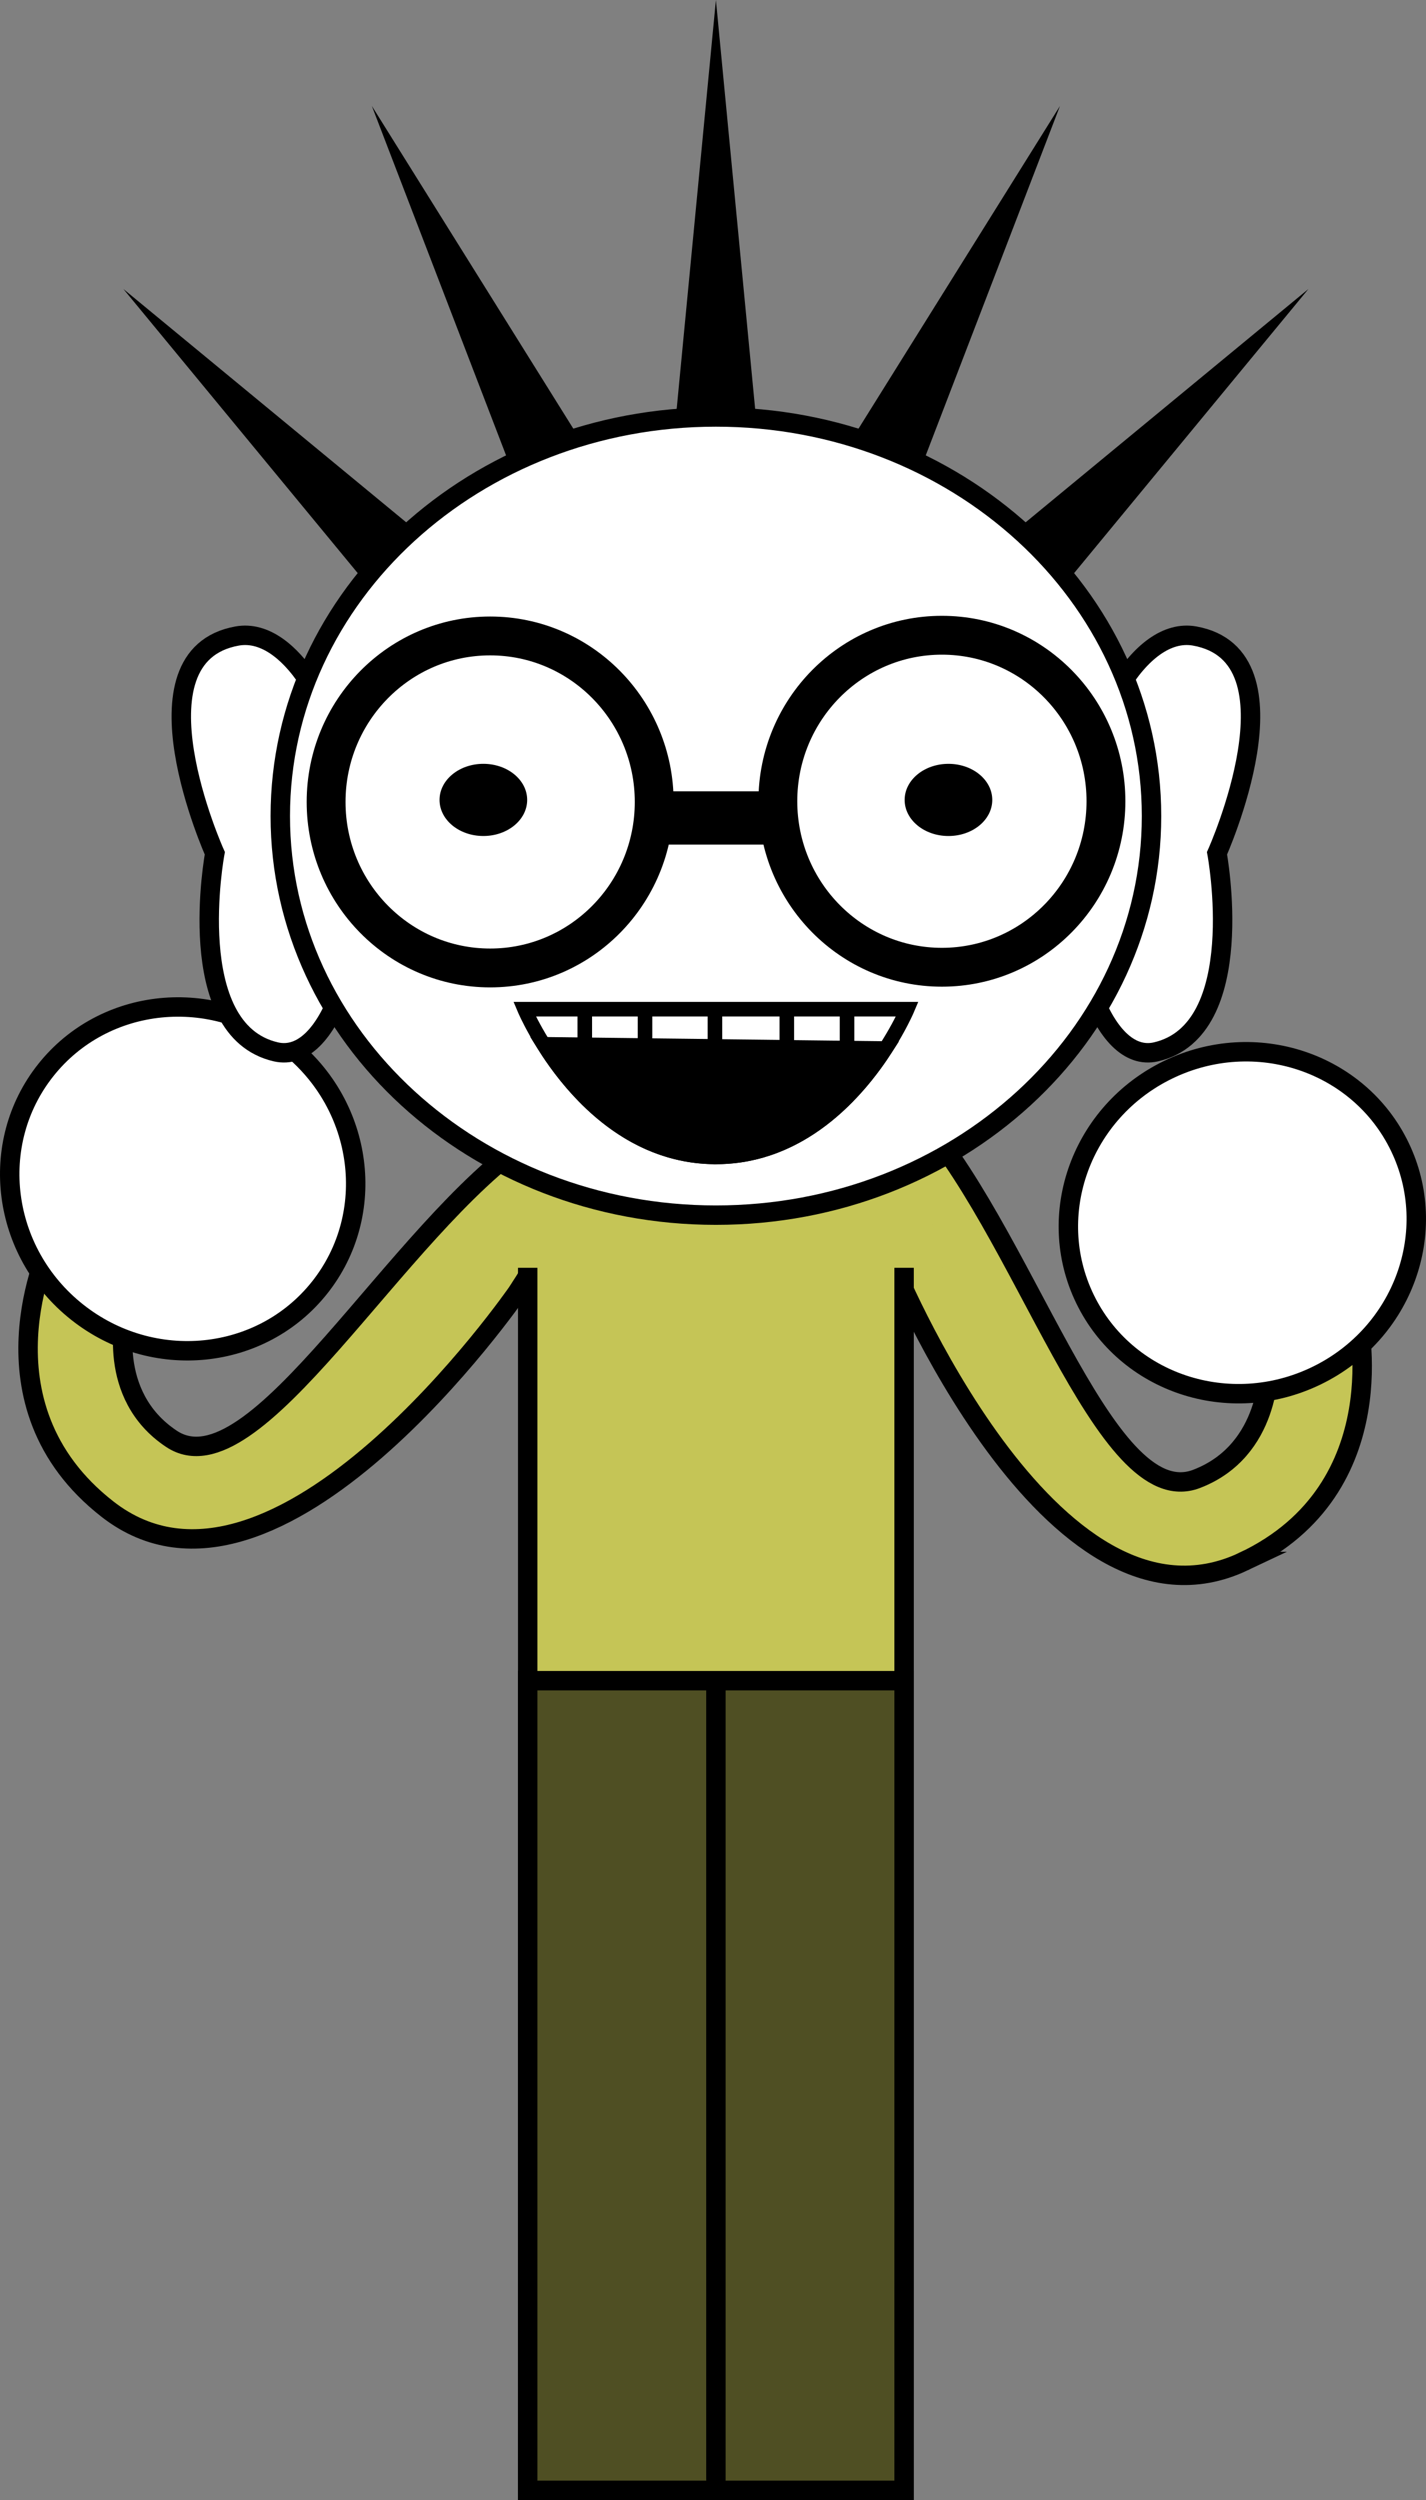<svg viewBox="0,0,146.813,257.339" height="257.339" width="146.813" xmlns:xlink="http://www.w3.org/1999/xlink" xmlns="http://www.w3.org/2000/svg" version="1.1"><rect x="0" y="0" width="146.813" height="257.339" fill="#808080" stroke="none"/><g transform="translate(-166.294,-49.411)"><g style="mix-blend-mode: normal" stroke-dashoffset="0" stroke-dasharray="" stroke-miterlimit="10" stroke-linejoin="miter" fill-rule="nonzero" data-paper-data="{&quot;isPaintingLayer&quot;:true}"><path stroke-linecap="butt" stroke-width="2" stroke="#000000" fill="#c5c556" data-paper-data="{&quot;index&quot;:null}" d="M294.335,210.14c-19.942,9.44 -36.305,-30.986 -36.305,-30.986c0,0 -11.348,-29.862 2.109,-15.738c11.5,12.071 19.715,41.913 29.345,38.224c7.661,-2.934 7.424,-11.574 7.424,-11.574l9.126,-5.246c0,0 4.21,17.789 -11.7,25.32z"></path><path stroke-linecap="butt" stroke-width="2" stroke="#000000" fill="#ffffff" data-paper-data="{&quot;index&quot;:null}" d="M286.578,159.516c8.95,-4.328 19.616,-0.783 23.823,7.918c4.208,8.701 0.363,19.263 -8.586,23.591c-8.95,4.328 -19.616,0.783 -23.823,-7.918c-4.208,-8.701 -0.363,-19.263 8.586,-23.591z"></path><path stroke-linecap="butt" stroke-width="2" stroke="#000000" fill="#c5c556" data-paper-data="{&quot;index&quot;:null}" d="M171.469,177.495l7.763,7.11c0,0 -2.115,8.38 4.722,12.914c8.595,5.7 23.119,-21.633 36.974,-30.905c16.213,-10.85 -1.374,15.819 -1.374,15.819c0,0 -24.784,35.885 -42.188,22.324c-13.884,-10.819 -5.897,-27.262 -5.897,-27.262z"></path><path stroke-linecap="butt" stroke-width="2" stroke="#000000" fill="#c5c556" data-paper-data="{&quot;index&quot;:null}" d="M220.625,305.75v-166.839h38.75v166.839z"></path><path stroke-linecap="butt" stroke-width="2" stroke="#000000" fill="#ffffff" data-paper-data="{&quot;index&quot;:null}" d="M199.21,181.938c-6.004,7.574 -17.186,8.708 -24.977,2.533c-7.79,-6.175 -9.239,-17.321 -3.235,-24.895c6.004,-7.574 17.186,-8.708 24.977,-2.533c7.791,6.175 9.239,17.321 3.235,24.895z"></path><path stroke-linecap="butt" stroke-width="0" stroke="none" fill="#c5c556" d="M216.125,179.911l3.5,-12.25l40.75,-0.25l3,12.5z"></path><path stroke-linecap="butt" stroke-width="0" stroke="none" fill="#000000" data-paper-data="{&quot;index&quot;:null}" d="M204.576,60.316l26.338,42.179l-8.502,4.239z"></path><path stroke-linecap="butt" stroke-width="0" stroke="none" fill="#000000" data-paper-data="{&quot;index&quot;:null}" d="M178.999,79.16l38.361,31.643l-6.718,6.718z"></path><path stroke-linecap="butt" stroke-width="0" stroke="none" fill="#000000" data-paper-data="{&quot;index&quot;:null}" d="M257.588,106.734l-8.502,-4.239l26.338,-42.179z"></path><path stroke-linecap="butt" stroke-width="0" stroke="none" fill="#000000" data-paper-data="{&quot;index&quot;:null}" d="M269.358,117.521l-6.718,-6.718l38.361,-31.643z"></path><path stroke-linecap="butt" stroke-width="0" stroke="none" fill="#000000" data-paper-data="{&quot;index&quot;:null}" d="M244.75,98.911h-9.5l4.75,-49.5z"></path><path stroke-linecap="butt" stroke-width="2" stroke="#000000" fill="#ffffff" data-paper-data="{&quot;index&quot;:null}" d="M203.019,135.322c1.1,11.821 -2.741,23.639 -8.313,22.363c-9.691,-2.22 -6.297,-20.445 -6.297,-20.445c0,0 -9.129,-20.333 2.313,-22.363c5.628,-0.998 11.197,8.624 12.297,20.445z"></path><path stroke-linecap="butt" stroke-width="2" stroke="#000000" fill="#ffffff" data-paper-data="{&quot;index&quot;:null}" d="M276.981,135.322c1.1,-11.821 6.669,-21.443 12.297,-20.445c11.441,2.03 2.313,22.363 2.313,22.363c0,0 3.394,18.224 -6.297,20.445c-5.571,1.276 -9.413,-10.542 -8.313,-22.363z"></path><path stroke-linecap="butt" stroke-width="2" stroke="#000000" fill="#ffffff" data-paper-data="{&quot;index&quot;:null}" d="M195.151,133.411c0,-22.688 20.08,-41.08 44.849,-41.08c24.77,0 44.849,18.392 44.849,41.08c0,22.688 -20.08,41.08 -44.849,41.08c-24.77,0 -44.849,-18.392 -44.849,-41.08z"></path><path stroke-linecap="butt" stroke-width="4" stroke="#000000" fill="#ffffff" data-paper-data="{&quot;index&quot;:null}" d="M246.377,131.886c0,-9.437 7.562,-17.088 16.89,-17.088c9.328,0 16.89,7.65 16.89,17.088c0,9.437 -7.562,17.088 -16.89,17.088c-9.328,0 -16.89,-7.65 -16.89,-17.088z"></path><path stroke-linecap="butt" stroke-width="4" stroke="#000000" fill="#ffffff" data-paper-data="{&quot;index&quot;:null}" d="M199.868,131.959c0,-9.437 7.562,-17.088 16.89,-17.088c9.328,0 16.89,7.65 16.89,17.088c0,9.437 -7.562,17.088 -16.89,17.088c-9.328,0 -16.89,-7.65 -16.89,-17.088z"></path><path stroke-linecap="butt" stroke-width="NaN" stroke="none" fill="#000000" data-paper-data="{&quot;index&quot;:null}" d="M220.569,131.749c0,2.052 -2.019,3.715 -4.511,3.715c-2.491,0 -4.511,-1.663 -4.511,-3.715c0,-2.052 2.019,-3.715 4.511,-3.715c2.491,0 4.511,1.663 4.511,3.715z"></path><path stroke-linecap="butt" stroke-width="0" stroke="none" fill="#000000" data-paper-data="{&quot;index&quot;:null}" d="M232.244,136.349v-5.483h15.743v5.483z"></path><path stroke-linecap="butt" stroke-width="NaN" stroke="none" fill="#000000" data-paper-data="{&quot;index&quot;:null}" d="M263.942,128.035c2.491,0 4.511,1.663 4.511,3.715c0,2.052 -2.019,3.715 -4.511,3.715c-2.491,0 -4.511,-1.663 -4.511,-3.715c0,-2.052 2.019,-3.715 4.511,-3.715z"></path><path stroke-linecap="butt" stroke-width="1.5" stroke="#000000" fill="#ffffff" d="M259.7,153.291c0,0 -6.403,15.207 -19.7,15.207c-13.297,0 -19.7,-15.207 -19.7,-15.207z"></path><path stroke-linecap="butt" stroke-width="1.5" stroke="#000000" fill="#000000" d="M257.478,157.342c-2.905,4.505 -8.684,11.155 -17.478,11.155c-9.084,0 -14.951,-7.097 -17.756,-11.594z"></path><path stroke-linecap="round" stroke-width="1.5" stroke="#000000" fill="none" d="M226.5,153.947v7.767"></path><path stroke-linecap="round" stroke-width="1.5" stroke="#000000" fill="none" d="M232.7,153.729v12.69"></path><path stroke-linecap="round" stroke-width="1.5" stroke="#000000" fill="none" data-paper-data="{&quot;index&quot;:null}" d="M253.5,153.947v7.767"></path><path stroke-linecap="round" stroke-width="1.5" stroke="#000000" fill="none" data-paper-data="{&quot;index&quot;:null}" d="M247.3,153.729v12.69"></path><path stroke-linecap="round" stroke-width="1.5" stroke="#000000" fill="none" d="M239.9,153.729v14.769"></path><path stroke-linecap="butt" stroke-width="2" stroke="#000000" fill="#4f4f23" data-paper-data="{&quot;index&quot;:null}" d="M220.625,305.75v-83.339h38.75v83.339z"></path><path stroke-linecap="round" stroke-width="2" stroke="#000000" fill="none" d="M240,304.625v-82.089"></path></g></g></svg><!--rotationCenter:73.70597516237873:130.588795-->